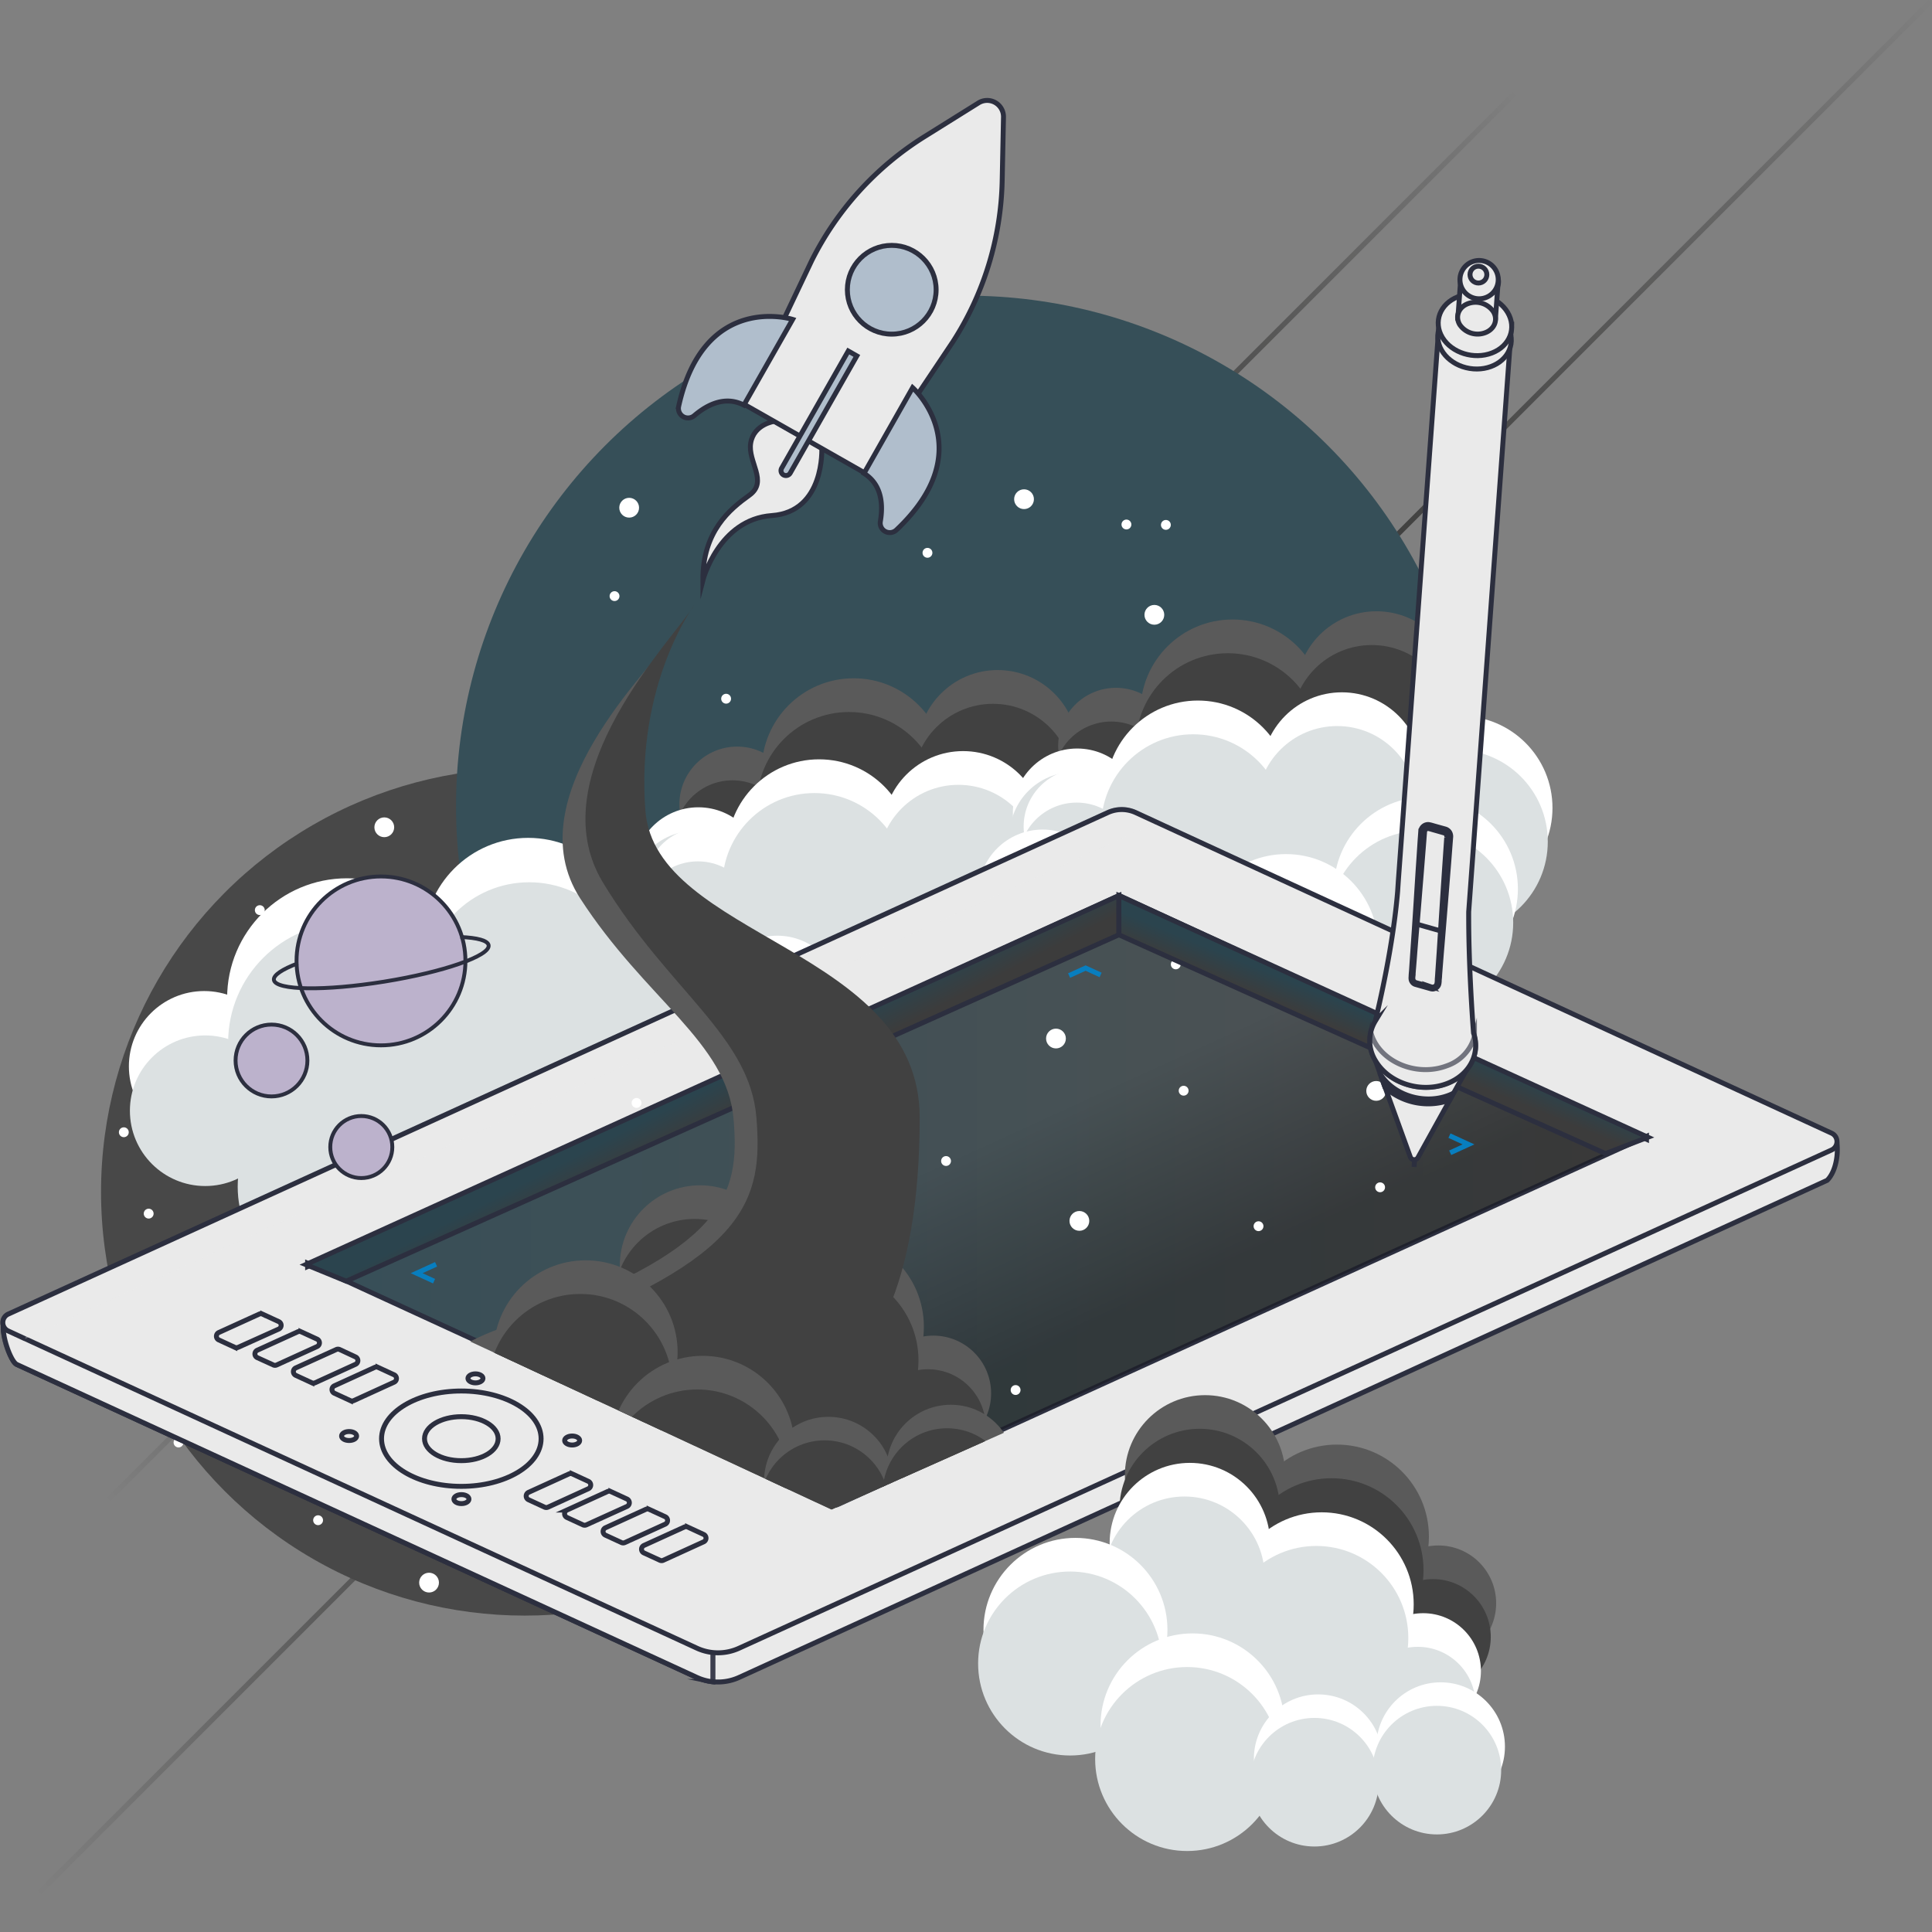 <svg xmlns="http://www.w3.org/2000/svg" xmlns:xlink="http://www.w3.org/1999/xlink" viewBox="0 0 591.64 591.64"><rect x="0" y="0" width="591.64" height="591.64" fill="#808080" stroke="none"/><defs><style>.cls-1,.cls-14,.cls-17{fill:none;}.cls-2{fill:url(#Degradado_sin_nombre_15);}.cls-3{fill:url(#Degradado_sin_nombre_15-2);}.cls-4{fill:#484848;}.cls-5{fill:#364f58;}.cls-6{fill:#fff;}.cls-7{fill:#5a5a5a;}.cls-8{fill:#414141;}.cls-9{fill:#dce1e2;}.cls-10{fill:#eaeaea;}.cls-10,.cls-12,.cls-16,.cls-17,.cls-18,.cls-19,.cls-20{stroke:#2c2f3f;}.cls-10,.cls-12,.cls-14,.cls-16,.cls-17,.cls-18,.cls-19,.cls-20{stroke-miterlimit:10;}.cls-10,.cls-12,.cls-14,.cls-18,.cls-19,.cls-20{stroke-width:1.51px;}.cls-11{opacity:0.71;}.cls-12{fill:url(#Degradado_sin_nombre_21);}.cls-13{fill:url(#Degradado_sin_nombre_23);}.cls-14{stroke:#087ebf;}.cls-15{opacity:0.3;}.cls-16{fill:#bcb2cc;}.cls-16,.cls-17{stroke-width:1.19px;}.cls-18{fill:url(#Degradado_sin_nombre_38);}.cls-19{fill:url(#Degradado_sin_nombre_38-2);}.cls-20{fill:#b0becc;}.cls-21{opacity:0.63;}.cls-22{clip-path:url(#clip-path);}</style><linearGradient id="Degradado_sin_nombre_15" x1="-644.73" y1="-1650.77" x2="388.72" y2="-1650.77" gradientTransform="translate(399.27 1996.66) scale(0.81 1.03)" gradientUnits="userSpaceOnUse"><stop offset="0.02" stop-opacity="0"/><stop offset="0.51" stop-color="#1d1d1b"/><stop offset="1" stop-opacity="0"/></linearGradient><linearGradient id="Degradado_sin_nombre_15-2" x1="-515.55" y1="-1718.83" x2="252.91" y2="-1718.83" gradientTransform="translate(350.46 2019.09) scale(0.81 1.03)" xlink:href="#Degradado_sin_nombre_15"/><linearGradient id="Degradado_sin_nombre_21" x1="94.2" y1="367.6" x2="504.21" y2="367.6" gradientUnits="userSpaceOnUse"><stop offset="0" stop-color="#374f58"/><stop offset="1" stop-color="#525252"/></linearGradient><linearGradient id="Degradado_sin_nombre_23" x1="319.92" y1="413.19" x2="276.01" y2="317.19" gradientUnits="userSpaceOnUse"><stop offset="0" stop-opacity="0.3"/><stop offset="0.62" stop-opacity="0"/></linearGradient><linearGradient id="Degradado_sin_nombre_38" x1="218.74" y1="331.9" x2="223.72" y2="341.51" gradientUnits="userSpaceOnUse"><stop offset="0" stop-color="#2b444e"/><stop offset="1" stop-color="#3c3c3c"/></linearGradient><linearGradient id="Degradado_sin_nombre_38-2" x1="423.36" y1="311.96" x2="420.29" y2="319.45" xlink:href="#Degradado_sin_nombre_38"/><clipPath id="clip-path"><path class="cls-1" d="M350.54,419.57l-95.9,42.69L139,408.49s21.67-208.23,31.67-222.23,38-14,53,3,83,118,96,136S350.54,419.57,350.54,419.57Z"/></clipPath></defs><g id="Capa_2" data-name="Capa 2"><g id="Capa_1-2" data-name="Capa 1"><rect class="cls-2" x="-121.75" y="295.04" width="835.15" height="1.56" transform="translate(-122.53 295.82) rotate(-45)"/><rect class="cls-3" x="-66.17" y="247.34" width="621.01" height="1.56" transform="translate(-103.89 245.45) rotate(-45)"/><circle class="cls-4" cx="160.69" cy="365" r="129.75"/><circle class="cls-5" cx="295.99" cy="246.88" r="156.34"/><circle class="cls-6" cx="344.95" cy="160.62" r="1.51"/><circle class="cls-6" cx="284.02" cy="169.29" r="1.51"/><circle class="cls-6" cx="357.03" cy="160.74" r="1.51"/><circle class="cls-6" cx="372.76" cy="233.72" r="1.51"/><circle class="cls-6" cx="353.5" cy="188.28" r="3.03"/><circle class="cls-6" cx="313.59" cy="152.87" r="3.03"/><circle class="cls-6" cx="192.67" cy="155.48" r="3.03"/><circle class="cls-6" cx="131.39" cy="484.65" r="3.03"/><circle class="cls-6" cx="117.68" cy="253.34" r="3.03"/><circle class="cls-6" cx="236.66" cy="129.52" r="1.51"/><circle class="cls-6" cx="222.36" cy="213.97" r="1.51"/><circle class="cls-6" cx="188.19" cy="182.55" r="1.51"/><circle class="cls-6" cx="79.56" cy="278.71" r="1.51"/><circle class="cls-6" cx="45.53" cy="371.65" r="1.51"/><circle class="cls-6" cx="152.21" cy="482.45" r="1.51"/><circle class="cls-6" cx="54.67" cy="441.74" r="1.51"/><circle class="cls-6" cx="37.92" cy="346.73" r="1.51"/><circle class="cls-6" cx="123.49" cy="280.14" r="1.51"/><circle class="cls-6" cx="97.41" cy="465.54" r="1.51"/><circle class="cls-6" cx="74.82" cy="359.09" r="1.51"/><circle class="cls-7" cx="305.52" cy="229.75" r="24.56"/><circle class="cls-7" cx="225.74" cy="246.32" r="17.69"/><circle class="cls-7" cx="261.42" cy="235.88" r="28.17"/><circle class="cls-8" cx="304.09" cy="240.09" r="24.56"/><circle class="cls-8" cx="224.31" cy="256.65" r="17.69"/><circle class="cls-8" cx="259.99" cy="246.21" r="28.17"/><circle class="cls-6" cx="331.25" cy="265.41" r="28.17"/><circle class="cls-9" cx="329.81" cy="275.74" r="28.17"/><circle class="cls-6" cx="288.41" cy="282.91" r="28.17"/><circle class="cls-9" cx="286.98" cy="293.24" r="28.17"/><circle class="cls-6" cx="248.63" cy="281.42" r="19.69"/><circle class="cls-9" cx="247.63" cy="288.64" r="19.69"/><circle class="cls-6" cx="213.86" cy="266.91" r="19.69"/><circle class="cls-9" cx="212.85" cy="274.13" r="19.69"/><circle class="cls-6" cx="294.93" cy="254.57" r="24.56"/><circle class="cls-6" cx="215.16" cy="271.14" r="17.69"/><circle class="cls-6" cx="250.83" cy="260.7" r="28.17"/><circle class="cls-9" cx="293.5" cy="264.9" r="24.56"/><circle class="cls-9" cx="213.72" cy="281.47" r="17.69"/><circle class="cls-9" cx="249.4" cy="271.03" r="28.17"/><circle class="cls-6" cx="320.66" cy="290.22" r="28.17"/><circle class="cls-9" cx="319.22" cy="300.55" r="28.17"/><circle class="cls-6" cx="277.82" cy="307.72" r="28.17"/><circle class="cls-9" cx="276.39" cy="318.05" r="28.17"/><circle class="cls-6" cx="238.04" cy="306.23" r="19.69"/><circle class="cls-9" cx="237.04" cy="313.45" r="19.69"/><circle class="cls-6" cx="203.27" cy="291.73" r="19.69"/><circle class="cls-9" cx="202.26" cy="298.95" r="19.69"/><circle class="cls-7" cx="421.52" cy="211.75" r="24.56"/><circle class="cls-7" cx="341.74" cy="228.32" r="17.69"/><circle class="cls-7" cx="377.42" cy="217.88" r="28.17"/><circle class="cls-8" cx="420.09" cy="222.09" r="24.56"/><circle class="cls-8" cx="340.31" cy="238.65" r="17.69"/><circle class="cls-8" cx="375.99" cy="228.21" r="28.17"/><circle class="cls-6" cx="447.25" cy="247.41" r="28.17"/><circle class="cls-9" cx="445.81" cy="257.74" r="28.17"/><circle class="cls-6" cx="404.41" cy="264.91" r="28.17"/><circle class="cls-9" cx="402.98" cy="275.24" r="28.17"/><circle class="cls-6" cx="364.63" cy="263.42" r="19.69"/><circle class="cls-9" cx="363.63" cy="270.64" r="19.69"/><circle class="cls-6" cx="329.86" cy="248.91" r="19.69"/><circle class="cls-9" cx="328.85" cy="256.13" r="19.69"/><circle class="cls-6" cx="410.93" cy="236.57" r="24.56"/><circle class="cls-6" cx="331.16" cy="253.14" r="17.69"/><circle class="cls-6" cx="366.83" cy="242.7" r="28.17"/><circle class="cls-9" cx="409.5" cy="246.9" r="24.56"/><circle class="cls-9" cx="329.72" cy="263.47" r="17.69"/><circle class="cls-9" cx="365.4" cy="253.03" r="28.17"/><circle class="cls-6" cx="436.66" cy="272.22" r="28.17"/><circle class="cls-9" cx="435.22" cy="282.55" r="28.17"/><circle class="cls-6" cx="393.82" cy="289.72" r="28.17"/><circle class="cls-9" cx="392.39" cy="300.05" r="28.17"/><circle class="cls-6" cx="354.04" cy="288.23" r="19.69"/><circle class="cls-9" cx="353.04" cy="295.45" r="19.69"/><circle class="cls-6" cx="319.27" cy="273.73" r="19.69"/><circle class="cls-9" cx="318.26" cy="280.95" r="19.69"/><circle class="cls-6" cx="161.75" cy="288.6" r="32.02"/><circle class="cls-6" cx="62.53" cy="326.55" r="23.06"/><circle class="cls-6" cx="106.27" cy="305.68" r="36.72"/><circle class="cls-9" cx="162.06" cy="302.2" r="32.02"/><circle class="cls-9" cx="145.28" cy="339.71" r="32.02"/><circle class="cls-9" cx="195.62" cy="333.79" r="32.02"/><circle class="cls-9" cx="104.81" cy="363.4" r="32.02"/><circle class="cls-9" cx="62.84" cy="340.14" r="23.06"/><circle class="cls-9" cx="106.58" cy="319.28" r="36.72"/><path class="cls-10" d="M562.52,349.81,345.89,254.92a5.69,5.69,0,0,0-4.74,0L218.32,308.74h0L2,403.09c-.93.9-1.15,2.47-.95,4.21.38,3.23,2.22,9.05,3.67,10.25a2,2,0,0,0,.43.29l208,95.73.24.11h0c.45.21.92.38,1.39.55l.48.15c.31.1.63.19,1,.26s.38.1.57.13.66.12,1,.16a3.85,3.85,0,0,0,.49.07h0a15.56,15.56,0,0,0,8-1.31L559.52,361.46C561.65,359.41,563.08,354.84,562.52,349.81Z"/><g class="cls-11"><path class="cls-10" d="M2,403.09c-2.85,2.75,1,13.73,3.15,14.75l208.27,95.84a15.63,15.63,0,0,0,4.88,1.34V308.74Z"/></g><g class="cls-11"><path class="cls-10" d="M2,403.09c-2.85,2.75,1,13.73,3.15,14.75l208.27,95.84a15.63,15.63,0,0,0,4.88,1.34V308.74Z"/></g><path class="cls-10" d="M339.26,248.83,2.52,402.43a2.83,2.83,0,0,0,0,5.15l210.93,97.16a15.46,15.46,0,0,0,12.87,0L560.88,352.16a2.83,2.83,0,0,0,0-5.15L347.78,248.84A10.26,10.26,0,0,0,339.26,248.83Z"/><path class="cls-12" d="M342.73,274.22,94.2,387.85v-1L196.69,434l51.24,23.58,6.41,2.95a5.4,5.4,0,0,0,.73.31,2.13,2.13,0,0,0,.67.09,2.23,2.23,0,0,0,.67-.14l.77-.34,3.2-1.47,12.84-5.84,25.66-11.69L504.21,348v.87Z"/><path class="cls-13" d="M342.73,274.22,94.2,387.85v-1L196.69,434l51.24,23.58,6.41,2.95a5.4,5.4,0,0,0,.73.31,2.13,2.13,0,0,0,.67.09,2.23,2.23,0,0,0,.67-.14l.77-.34,3.2-1.47,12.84-5.84,25.66-11.69L504.21,348v.87Z"/><circle class="cls-6" cx="360.06" cy="295.32" r="1.51"/><circle class="cls-6" cx="323.37" cy="318.03" r="3.03"/><circle class="cls-6" cx="292.32" cy="435.11" r="3.03"/><circle class="cls-6" cx="421.43" cy="334.07" r="3.03"/><circle class="cls-6" cx="289.71" cy="355.54" r="1.51"/><circle class="cls-6" cx="208.24" cy="386.31" r="1.51"/><circle class="cls-6" cx="242.47" cy="358.44" r="1.51"/><circle class="cls-6" cx="248.94" cy="385.45" r="3.03"/><circle class="cls-6" cx="330.54" cy="373.88" r="3.03"/><circle class="cls-6" cx="362.47" cy="334.01" r="1.51"/><circle class="cls-6" cx="266.41" cy="309.95" r="1.51"/><circle class="cls-6" cx="422.63" cy="363.59" r="1.51"/><circle class="cls-6" cx="385.4" cy="375.5" r="1.51"/><circle class="cls-6" cx="311.01" cy="425.67" r="1.51"/><circle class="cls-6" cx="205.38" cy="422.17" r="1.51"/><circle class="cls-6" cx="438.05" cy="329.26" r="1.51"/><circle class="cls-6" cx="154.36" cy="367.07" r="1.51"/><circle class="cls-6" cx="247.16" cy="445.69" r="1.51"/><circle class="cls-6" cx="194.93" cy="337.75" r="1.51"/><path class="cls-10" d="M120.68,421l-4.92-2.27a1.26,1.26,0,0,0-1,0l-12.37,5.65a1.25,1.25,0,0,0,0,2.27l4.92,2.27a1.26,1.26,0,0,0,1,0l12.38-5.65A1.25,1.25,0,0,0,120.68,421Z"/><path class="cls-10" d="M103,413.26,90.57,418.9a1.26,1.26,0,0,0,0,2.28l4.92,2.27a1.26,1.26,0,0,0,1,0l12.38-5.65a1.25,1.25,0,0,0,0-2.27L104,413.26A1.26,1.26,0,0,0,103,413.26Z"/><path class="cls-10" d="M91.18,407.84,78.8,413.48a1.25,1.25,0,0,0,0,2.28L83.72,418a1.22,1.22,0,0,0,1,0l12.37-5.64a1.25,1.25,0,0,0,0-2.28l-4.92-2.26A1.22,1.22,0,0,0,91.18,407.84Z"/><path class="cls-10" d="M79.4,402.41,67,408.06a1.25,1.25,0,0,0,0,2.27l4.92,2.27a1.28,1.28,0,0,0,1,0L85.36,407a1.25,1.25,0,0,0,0-2.28l-4.92-2.27A1.28,1.28,0,0,0,79.4,402.41Z"/><path class="cls-10" d="M209.56,467.63l-12.38,5.64a1.26,1.26,0,0,0,0,2.28l4.92,2.26a1.22,1.22,0,0,0,1,0l12.38-5.65a1.25,1.25,0,0,0,0-2.27l-4.92-2.27A1.26,1.26,0,0,0,209.56,467.63Z"/><path class="cls-10" d="M174.24,451.36,161.87,457a1.25,1.25,0,0,0,0,2.28l4.92,2.27a1.26,1.26,0,0,0,1,0l12.38-5.65a1.25,1.25,0,0,0,0-2.27l-4.92-2.27A1.28,1.28,0,0,0,174.24,451.36Z"/><path class="cls-10" d="M197.79,462.2l-12.38,5.65a1.25,1.25,0,0,0,0,2.27l4.92,2.27a1.26,1.26,0,0,0,1,0l12.38-5.64a1.26,1.26,0,0,0,0-2.28l-4.92-2.26A1.22,1.22,0,0,0,197.79,462.2Z"/><path class="cls-10" d="M186,456.78l-12.38,5.65a1.25,1.25,0,0,0,0,2.27l4.92,2.27a1.28,1.28,0,0,0,1,0L192,461.32a1.25,1.25,0,0,0,0-2.27l-4.92-2.27A1.26,1.26,0,0,0,186,456.78Z"/><ellipse class="cls-10" cx="141.27" cy="440.57" rx="24.43" ry="14.6"/><path class="cls-10" d="M130,440.57c0-3.72,5.05-6.74,11.27-6.74s11.27,3,11.27,6.74-5,6.73-11.27,6.73S130,444.29,130,440.57Z"/><path class="cls-10" d="M104.6,439.76c0-.76,1-1.38,2.31-1.38s2.3.62,2.3,1.38-1,1.37-2.3,1.37S104.6,440.52,104.6,439.76Z"/><ellipse class="cls-10" cx="145.6" cy="422.1" rx="2.3" ry="1.38"/><path class="cls-10" d="M139,459.07c0-.76,1-1.37,2.3-1.37s2.31.61,2.31,1.37-1,1.38-2.31,1.38S139,459.83,139,459.07Z"/><ellipse class="cls-10" cx="175.21" cy="441.13" rx="2.3" ry="1.38"/><path class="cls-1" d="M342.73,273.91,94,387.38l160.34,73.85a3.25,3.25,0,0,0,2.68,0L504.41,348.38Z"/><circle class="cls-7" cx="369.03" cy="451.8" r="24.56"/><circle class="cls-7" cx="440.48" cy="490.96" r="17.69"/><circle class="cls-7" cx="409.41" cy="470.55" r="28.17"/><circle class="cls-8" cx="367.38" cy="462.1" r="24.56"/><circle class="cls-8" cx="438.83" cy="501.26" r="17.69"/><circle class="cls-8" cx="407.76" cy="480.85" r="28.17"/><circle class="cls-6" cx="364.37" cy="472.54" r="24.56"/><circle class="cls-6" cx="435.82" cy="511.7" r="17.69"/><circle class="cls-6" cx="404.75" cy="491.29" r="28.17"/><circle class="cls-9" cx="362.72" cy="482.84" r="24.56"/><circle class="cls-9" cx="434.17" cy="522" r="17.69"/><circle class="cls-9" cx="403.1" cy="501.59" r="28.17"/><circle class="cls-6" cx="329.34" cy="499.12" r="28.17"/><circle class="cls-9" cx="327.7" cy="509.42" r="28.17"/><circle class="cls-6" cx="365.19" cy="528.37" r="28.17"/><circle class="cls-9" cx="363.54" cy="538.67" r="28.17"/><circle class="cls-6" cx="403.67" cy="538.57" r="19.69"/><circle class="cls-9" cx="402.52" cy="545.77" r="19.69"/><circle class="cls-6" cx="441.17" cy="534.87" r="19.69"/><circle class="cls-9" cx="440.02" cy="542.07" r="19.69"/><polyline class="cls-14" points="240.24 441.78 244.84 443.89 249.37 441.83"/><polyline class="cls-14" points="133.54 387.17 127.59 389.89 132.92 392.34"/><polyline class="cls-14" points="337.04 298.56 332.45 296.45 327.39 298.75"/><polyline class="cls-14" points="444.1 353.01 449.7 350.45 443.87 347.77"/><g class="cls-15"><path class="cls-10" d="M354.29,251.85l-6.51-3a10.26,10.26,0,0,0-8.52,0L2.52,402.43a2.83,2.83,0,0,0,0,5.15L7.66,410"/></g><circle class="cls-16" cx="116.67" cy="294.26" r="25.86"/><path class="cls-17" d="M91.22,295c-4.8,1.82-7.58,3.64-7.34,5.09.52,3.21,15.66,3.44,33.81.51s32.46-7.92,31.94-11.13c-.24-1.46-3.47-2.31-8.63-2.52"/><circle class="cls-16" cx="83.14" cy="324.76" r="11"/><circle class="cls-16" cx="110.64" cy="351.26" r="9.5"/><polygon class="cls-18" points="106.04 392.34 93.64 387.26 342.64 274.26 342.64 286.26 106.04 392.34"/><polygon class="cls-19" points="491.64 353.26 504.64 348.26 342.64 274.26 342.64 286.26 491.64 353.26"/><path class="cls-10" d="M237.25,129s-6.38.84-7.36,6.65,5.45,11.79-.41,16-14.33,11-14.24,26.06c0,0,4.83-18.67,21.12-19.83s15.3-20.67,15.3-20.67Z"/><path class="cls-10" d="M264.89,144.87l-37.18-21.15L248.48,80a94.55,94.55,0,0,1,34.65-38.17l16.5-10.3a5,5,0,0,1,7.67,4.36l-.4,19.45a94.68,94.68,0,0,1-15.08,49.3Z"/><circle class="cls-20" cx="273.08" cy="88.73" r="13.59"/><path class="cls-20" d="M242.73,97.81s-27.11-8.53-34.9,26.62a2.93,2.93,0,0,0,4.76,2.86c4-3.41,9.49-6.18,15.21-3.23Z"/><path class="cls-20" d="M279.48,118.71s21.19,18.93-5,43.6a2.93,2.93,0,0,1-4.89-2.62c.89-5.19.46-11.33-5-14.73Z"/><path class="cls-20" d="M249,105.47h3a0,0,0,0,1,0,0v41.27a1.51,1.51,0,0,1-1.51,1.51h0a1.51,1.51,0,0,1-1.51-1.51V105.47A0,0,0,0,1,249,105.47Z" transform="translate(95.45 -107.25) rotate(29.62)"/><line class="cls-10" x1="433.03" y1="357.37" x2="434.5" y2="337.25"/><path class="cls-10" d="M420.1,321.76c.36,1,8.87,24.5,11.78,32.54a1.29,1.29,0,0,0,2.34.18l17-30.69"/><path class="cls-10" d="M462.89,99.32l-22.25.45L428.22,269.65h0L428,273c-1.39,16.62-5.63,34.72-6.86,39.72a11.58,11.58,0,0,0,.16,12.23c4.13,6.85,13.92,9.93,21.87,6.87,7-2.7,10.25-9.28,8.07-15.5-.47-6.18-1.55-22.25-1.48-37.11Z"/><g class="cls-21"><path class="cls-10" d="M443.09,326.37c-7.95,3.06-17.74,0-21.88-6.87a13.08,13.08,0,0,1-1.46-3.52,11.83,11.83,0,0,0,1.52,8.94c4.13,6.85,13.92,9.93,21.87,6.87,6.62-2.54,9.86-8.54,8.38-14.43A13.09,13.09,0,0,1,443.09,326.37Z"/></g><path class="cls-10" d="M443.68,335.4c-7.61,2.93-17,0-21-6.55l-.15-.3,1.6,4.44a19.86,19.86,0,0,0,19.75,3.94l1.2-2.17C444.65,335,444.18,335.21,443.68,335.4Z"/><path class="cls-10" d="M433.6,301.21l4.65,1.32a1.69,1.69,0,0,0,2.13-1.49l3.28-44.83a1.68,1.68,0,0,0-1.22-1.73l-4.65-1.32a1.67,1.67,0,0,0-2.12,1.49l-3.28,44.83A1.67,1.67,0,0,0,433.6,301.21Z"/><path class="cls-10" d="M432.39,299.48a1.67,1.67,0,0,0,1.21,1.73l4.65,1.32a1.68,1.68,0,0,0,2.13-1.49l1.16-15.86-7.94-2.25Z"/><path class="cls-10" d="M433.68,300.94l4.56,1.27a1.39,1.39,0,0,0,1.72-.74,4.58,4.58,0,0,0,.17-1.29c0-.49.07-1,.1-1.52.14-2.09.3-4.45.48-7,.33-5.15.71-11.16,1.13-17.6.21-3.21.43-6.54.66-9.92.12-1.69.23-3.39.35-5.1l.18-2.57a1.29,1.29,0,0,0-.12-.89,1.12,1.12,0,0,0-.63-.5l-2.48-.71-1.24-.35a10.38,10.38,0,0,0-1.14-.3,1.07,1.07,0,0,0-1.16.94c-.07.84-.14,1.68-.2,2.51-.27,3.38-.54,6.7-.79,9.92-.53,6.42-1,12.42-1.44,17.57s-.73,9.43-1,12.43c-.05.75-.11,1.42-.15,2a3.18,3.18,0,0,0,0,.74,1.28,1.28,0,0,0,.19.52A1.38,1.38,0,0,0,433.68,300.94Zm-.15.54a1.84,1.84,0,0,1-1.13-.84,1.82,1.82,0,0,1-.28-.74,3.6,3.6,0,0,1,0-.87c0-.58.09-1.26.14-2,.2-3,.5-7.29.85-12.44s.72-11.15,1.13-17.59c.22-3.22.44-6.54.66-9.92.07-.85.13-1.71.19-2.57a2.26,2.26,0,0,1,2.44-2,10.1,10.1,0,0,1,1.34.33l1.24.35,2.49.69a2.33,2.33,0,0,1,1.35,1.05,2.57,2.57,0,0,1,.28,1.6l-.2,2.57q-.19,2.56-.39,5.1c-.27,3.37-.53,6.69-.79,9.91-.52,6.43-1,12.43-1.44,17.57-.2,2.57-.39,4.93-.55,7,0,.52-.08,1-.12,1.51,0,.25,0,.49-.05.72a2.45,2.45,0,0,1-.18.78,2,2,0,0,1-2.45,1.07Z"/><ellipse class="cls-10" cx="451.53" cy="103.56" rx="9.38" ry="11.3" transform="translate(276.76 532.58) rotate(-80.75)"/><path class="cls-10" d="M446.49,90.87c5.52-2.12,12.32,0,15.18,4.77s.72,10.33-4.79,12.45-12.32,0-15.19-4.77S441,93,446.49,90.87Z"/><polygon class="cls-10" points="457.97 97.41 458.78 86.28 447.35 85.13 446.45 97.37 457.97 97.41"/><path class="cls-10" d="M450.42,81.56A6.62,6.62,0,0,1,458.24,84c1.48,2.45.37,5.32-2.47,6.41A6.61,6.61,0,0,1,448,88C446.47,85.53,447.58,82.65,450.42,81.56Z"/><path class="cls-10" d="M449.51,93a6.63,6.63,0,0,1,7.82,2.46c1.47,2.45.37,5.32-2.48,6.41A6.61,6.61,0,0,1,447,99.39C445.56,96.94,446.66,94.07,449.51,93Z"/><path class="cls-10" d="M455,91.12a5.86,5.86,0,1,1,3.43-7.55A5.86,5.86,0,0,1,455,91.12Z"/><circle class="cls-10" cx="452.74" cy="84.09" r="2.58"/><g class="cls-22"><circle class="cls-7" cx="214.37" cy="387.54" r="24.56"/><circle class="cls-7" cx="285.82" cy="426.7" r="17.69"/><circle class="cls-7" cx="254.75" cy="406.29" r="28.17"/><circle class="cls-8" cx="212.72" cy="397.84" r="24.56"/><circle class="cls-8" cx="284.17" cy="437" r="17.69"/><circle class="cls-8" cx="253.1" cy="416.59" r="28.17"/><path class="cls-7" d="M205.64,195.26c-6,9.38-48,48.82-28,79.8s45,44.13,47,67.6-2.34,40.36-68,62.91,69,20.65,86,15,32-29.11,32-77.93-81-51.64-84-88.25S205.64,195.26,205.64,195.26Z"/><path class="cls-8" d="M212.64,185.26c-6,10-48,52-28,85s45,47,47,72-2.34,43-68,67,69,22,86,16,32-31,32-83-81-55-84-94S212.64,185.26,212.64,185.26Z"/><circle class="cls-7" cx="179.34" cy="414.12" r="28.17"/><circle class="cls-8" cx="177.7" cy="424.42" r="28.17"/><circle class="cls-7" cx="215.19" cy="443.37" r="28.17"/><circle class="cls-8" cx="213.54" cy="453.67" r="28.17"/><circle class="cls-7" cx="253.67" cy="453.57" r="19.69"/><circle class="cls-8" cx="252.52" cy="460.77" r="19.69"/><circle class="cls-7" cx="291.17" cy="449.87" r="19.69"/><circle class="cls-8" cx="290.02" cy="457.07" r="19.69"/></g></g></g></svg>